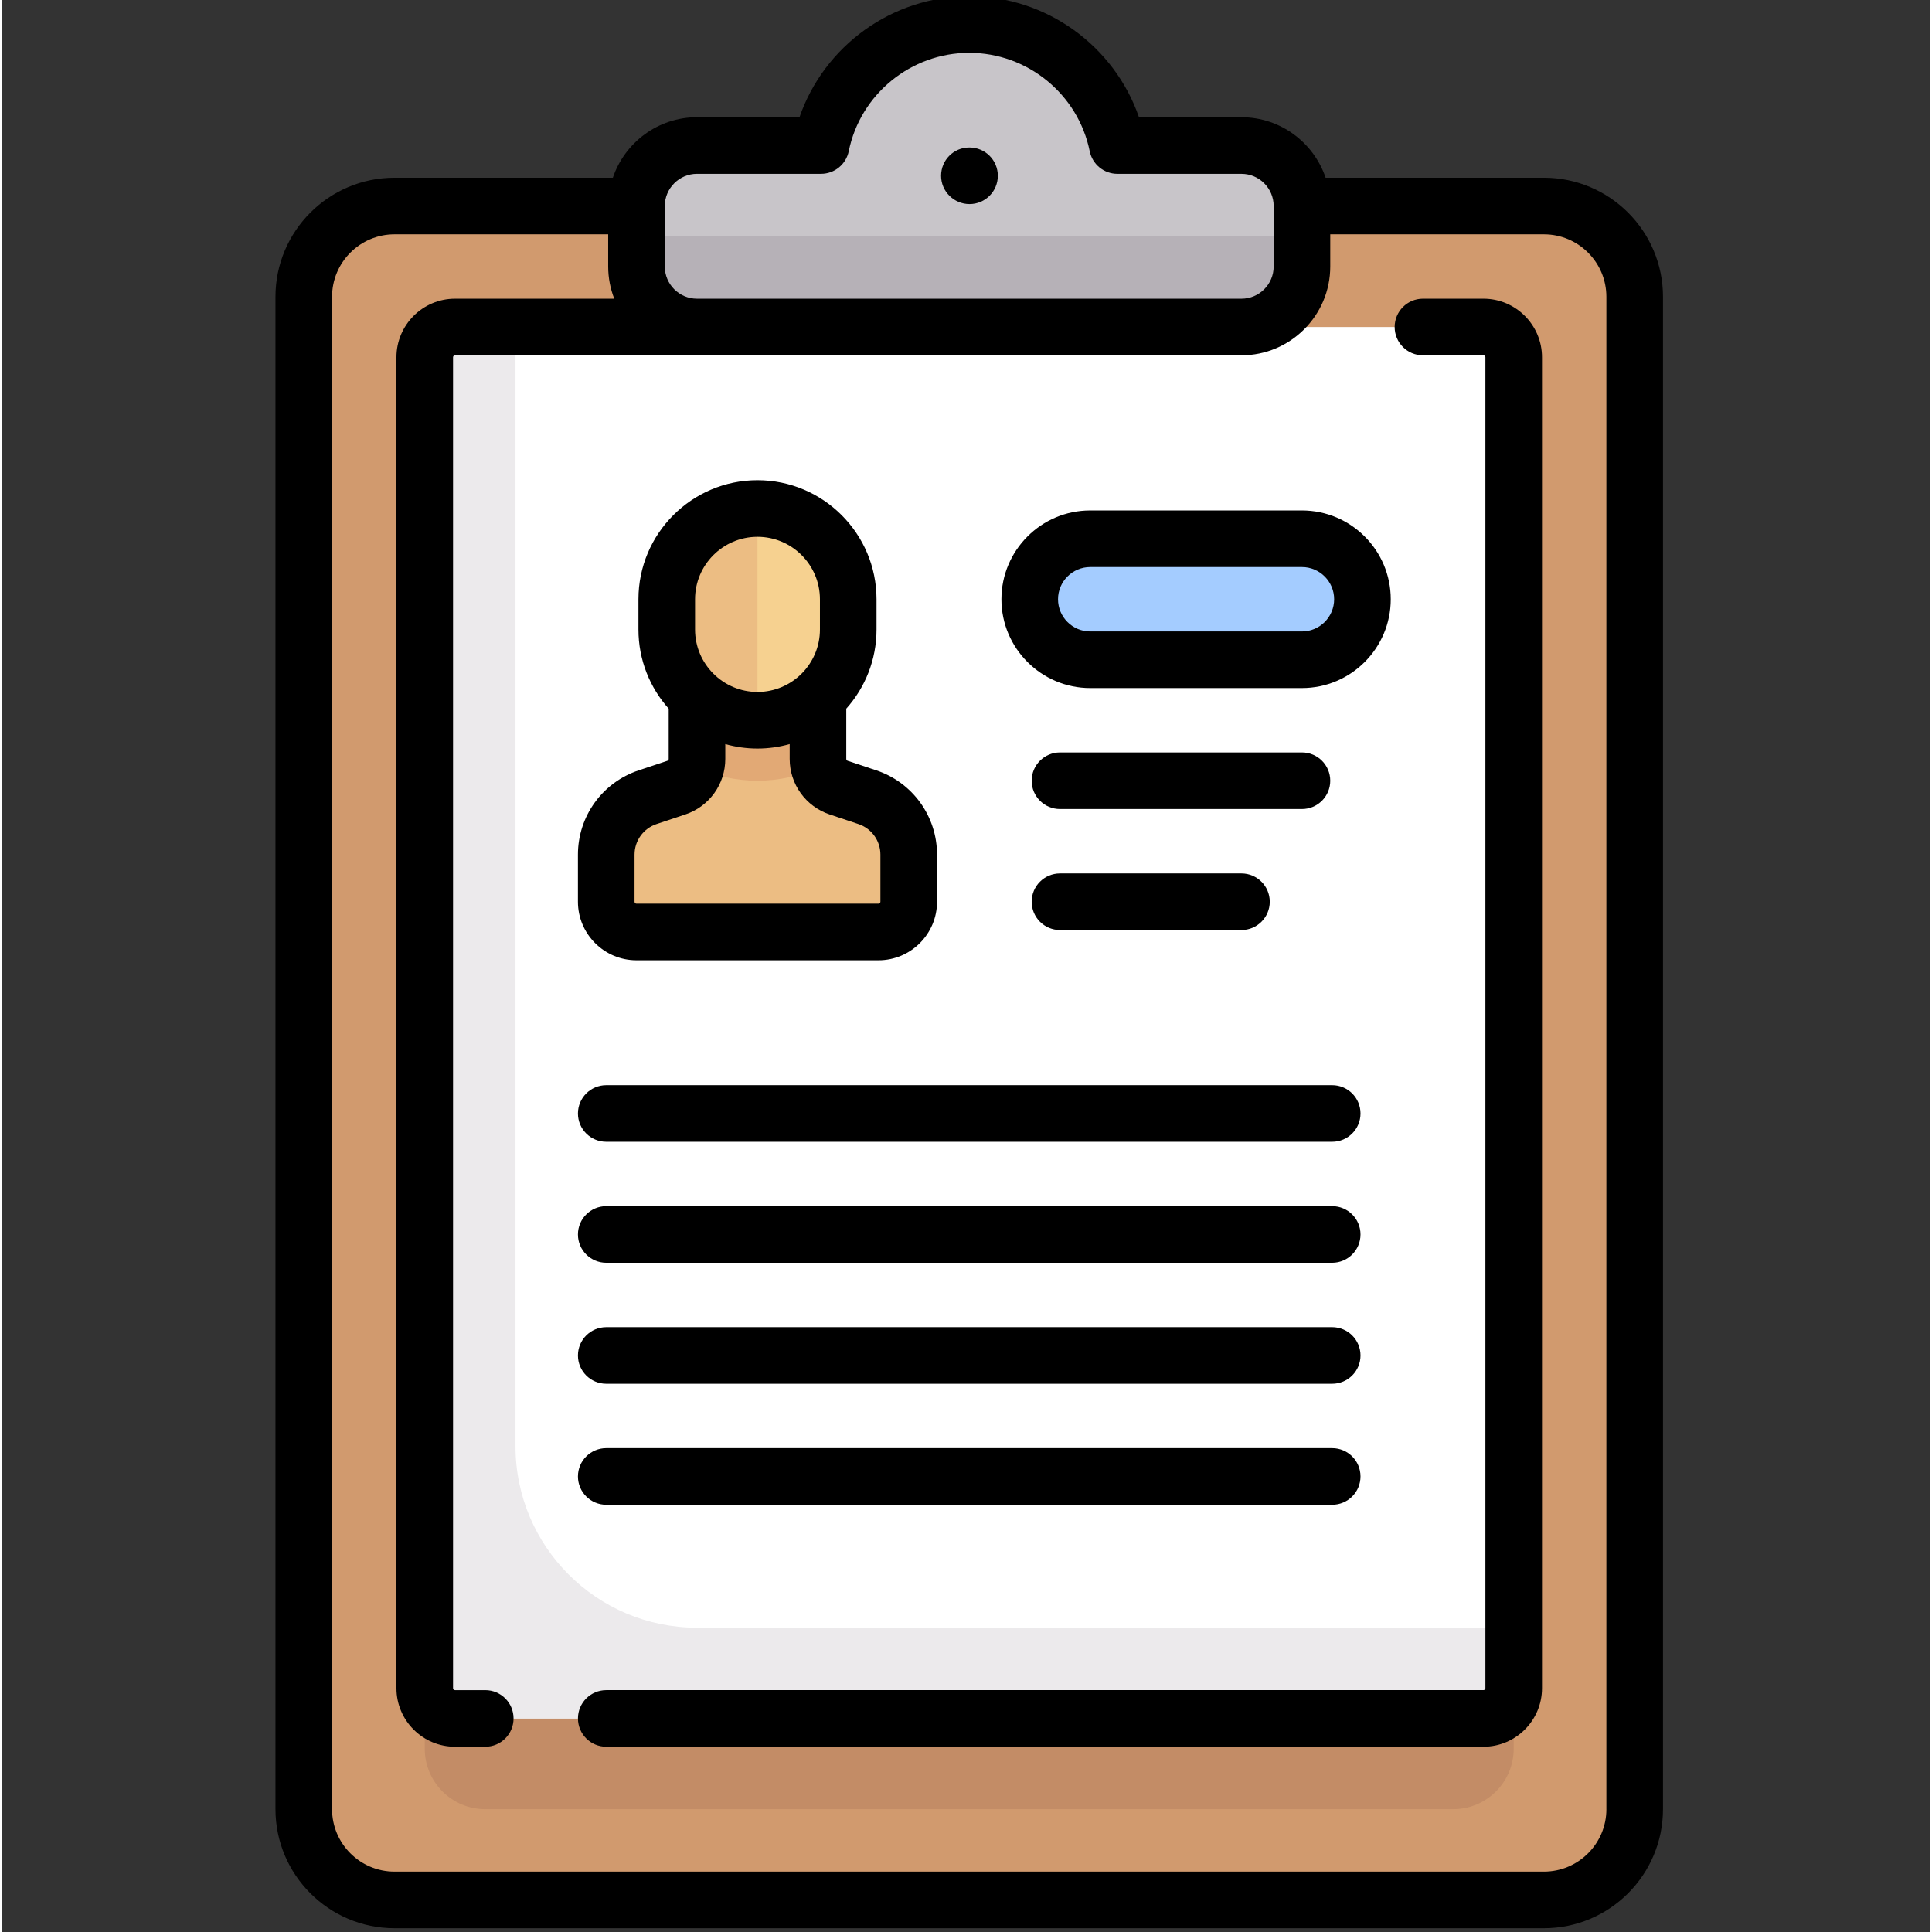 <svg height="511pt" viewBox="-72 1 511 511.999" width="511pt" xmlns="http://www.w3.org/2000/svg"><rect x="-72" y="1" width="511" height="511.999" fill="#333333" stroke="none"/><path d="m336.66 55.598h-304.613c-13.281 0-24.047 10.766-24.047 24.047v400.805c0 13.285 10.766 24.051 24.047 24.051h304.613c13.285 0 24.051-10.77 24.051-24.051v-400.805c0-13.281-10.77-24.047-24.051-24.047zm0 0" fill="#d19a6e"/><path d="m312.613 480.453h-256.516c-8.855 0-16.031-7.18-16.031-16.031v-368.746c0-4.426 3.586-8.016 8.016-8.016h272.547c4.426 0 8.016 3.59 8.016 8.016v368.742c0 8.855-7.18 16.035-16.031 16.035zm0 0" fill="#c38c66"/><path d="m320.629 456.402h-272.547c-4.43 0-8.016-3.59-8.016-8.016v-352.711c0-4.426 3.586-8.016 8.016-8.016h272.547c4.426 0 8.016 3.59 8.016 8.016v352.711c0 4.426-3.59 8.016-8.016 8.016zm0 0" fill="#fff"/><path d="m256.5 39.566h-32.871c-3.715-18.297-19.883-32.066-39.273-32.066s-35.559 13.77-39.273 32.066h-32.871c-8.855 0-16.035 7.176-16.035 16.031v16.031c0 8.855 7.18 16.031 16.035 16.031h144.289c8.852 0 16.031-7.176 16.031-16.031v-16.031c0-8.855-7.18-16.031-16.031-16.031zm0 0" fill="#c8c5c9"/><path d="m157.359 212.266-7.605-2.535c-3.273-1.09-5.48-4.156-5.48-7.605v-26.285h-32.066v26.285c0 3.449-2.207 6.516-5.48 7.605l-7.605 2.535c-6.547 2.18-10.961 8.309-10.961 15.211v12.492c0 4.426 3.59 8.016 8.016 8.016h64.129c4.43 0 8.016-3.59 8.016-8.016v-12.492c.004-6.902-4.414-13.031-10.961-15.211zm0 0" fill="#ecbd83"/><path d="m272.531 175.84h-56.113c-8.852 0-16.031-7.18-16.031-16.031 0-8.855 7.18-16.035 16.031-16.035h56.113c8.855 0 16.031 7.18 16.031 16.035.004 8.852-7.176 16.031-16.031 16.031zm0 0" fill="#a4ccff"/><path d="m112.211 432.355c-26.562 0-48.098-21.535-48.098-48.098v-296.598h-16.031c-4.43 0-8.016 3.59-8.016 8.016v352.711c0 4.426 3.586 8.016 8.016 8.016h272.547c4.426 0 8.016-3.59 8.016-8.016v-16.031zm0 0" fill="#eceaec"/><path d="m256.5 87.66h-144.289c-8.855 0-16.035-7.176-16.035-16.031v-8.016h176.355v8.016c0 8.855-7.176 16.031-16.031 16.031zm0 0" fill="#b6b1b7"/><path d="m128.242 207.902c5.848 0 11.367-1.324 16.379-3.586-.199-.703-.348-1.434-.348-2.191v-26.285h-32.066v26.285c0 .762-.145 1.488-.348 2.191 5.016 2.262 10.535 3.586 16.383 3.586zm0 0" fill="#e2a975"/><path d="m128.242 191.871c-13.281 0-24.047-10.766-24.047-24.047v-8.016c0-13.285 10.766-24.051 24.047-24.051s24.047 10.77 24.047 24.051v8.016c0 13.281-10.766 24.047-24.047 24.047zm0 0" fill="#f6d190"/><path d="m104.195 159.805v8.016c0 13.285 10.766 24.051 24.047 24.051v-56.113c-13.281 0-24.047 10.766-24.047 24.047zm0 0" fill="#ecbd83"/><path d="m336.66 48.098h-57.859c-3.141-9.309-11.949-16.031-22.301-16.031h-27.16c-6.523-18.902-24.551-32.066-44.984-32.066-20.438 0-38.461 13.164-44.984 32.062h-27.16c-10.355 0-19.16 6.727-22.301 16.035h-57.863c-17.395 0-31.547 14.148-31.547 31.547v400.805c0 17.398 14.152 31.551 31.547 31.551h304.613c17.395 0 31.547-14.152 31.547-31.551v-400.805c.004-17.395-14.148-31.547-31.547-31.547zm-224.449-1.035h32.871c3.566 0 6.641-2.512 7.348-6.008 3.066-15.098 16.492-26.055 31.926-26.055 15.43 0 28.855 10.957 31.922 26.059.711 3.496 3.781 6.008 7.352 6.008h32.871c4.703 0 8.531 3.828 8.531 8.531v16.031c0 4.707-3.828 8.531-8.531 8.531h-144.289c-4.707 0-8.535-3.828-8.535-8.531v-16.023c0-.004 0-.004 0-.008s0-.004 0-.008c.004-4.699 3.832-8.527 8.535-8.527zm241 433.391c0 9.125-7.426 16.547-16.551 16.547h-304.613c-9.125 0-16.547-7.422-16.547-16.547v-400.809c0-9.125 7.422-16.547 16.547-16.547h56.629v8.531c0 3.008.574 5.887 1.609 8.531h-42.207c-8.555 0-15.516 6.961-15.516 15.516v352.711c0 8.555 6.961 15.516 15.516 15.516h8.02c4.145 0 7.5-3.355 7.5-7.5 0-4.141-3.355-7.5-7.5-7.5h-8.02c-.285 0-.516-.23-.516-.516v-352.711c0-.285.23-.516.516-.516h208.422c12.973 0 23.531-10.555 23.531-23.531v-8.531h56.629c9.125 0 16.547 7.422 16.547 16.547v400.809zm0 0"/><path d="m184.434 55.082c4.145 0 7.5-3.359 7.5-7.5 0-4.145-3.355-7.5-7.5-7.5h-.078c-4.145 0-7.461 3.355-7.461 7.5 0 4.141 3.398 7.5 7.539 7.5zm0 0"/><path d="m320.629 80.16h-16.031c-4.145 0-7.5 3.359-7.5 7.5 0 4.145 3.355 7.5 7.5 7.5h16.031c.285 0 .516.23.516.516v352.711c0 .285-.23.516-.516.516h-232.465c-4.141 0-7.5 3.359-7.5 7.5 0 4.145 3.359 7.5 7.5 7.5h232.465c8.555 0 15.516-6.961 15.516-15.516v-352.711c0-8.555-6.961-15.516-15.516-15.516zm0 0"/><path d="m96.176 255.484h64.129c8.559 0 15.52-6.961 15.52-15.516v-12.492c0-10.148-6.469-19.117-16.094-22.328l-7.602-2.531c-.211-.07-.355-.27-.355-.492v-13.32c4.98-5.578 8.016-12.93 8.016-20.98v-8.016c0-17.398-14.152-31.551-31.547-31.551-17.398 0-31.547 14.152-31.547 31.551v8.016c0 8.051 3.031 15.402 8.016 20.98v13.32c0 .223-.145.422-.355.492l-7.602 2.535c-9.625 3.207-16.094 12.18-16.094 22.324v12.492c0 8.555 6.961 15.516 15.516 15.516zm15.52-95.676c0-9.125 7.422-16.551 16.547-16.551s16.547 7.426 16.547 16.551v8.016c0 9.125-7.422 16.547-16.547 16.547s-16.547-7.422-16.547-16.547zm-16.035 67.668c0-3.68 2.348-6.934 5.836-8.094l7.605-2.535c6.344-2.117 10.609-8.031 10.609-14.723v-3.934c2.715.762 5.574 1.18 8.531 1.18 2.957 0 5.816-.418 8.531-1.18v3.934c0 6.688 4.262 12.605 10.609 14.723l7.605 2.535c3.488 1.16 5.832 4.414 5.832 8.094v12.492c0 .285-.23.516-.516.516h-64.129c-.285 0-.516-.23-.516-.516zm0 0"/><path d="m216.418 183.34h56.113c12.977 0 23.531-10.559 23.531-23.531 0-12.977-10.555-23.535-23.531-23.535h-56.113c-12.977 0-23.531 10.559-23.531 23.535 0 12.973 10.559 23.531 23.531 23.531zm0-32.066h56.113c4.707 0 8.531 3.828 8.531 8.531 0 4.707-3.828 8.535-8.531 8.535h-56.113c-4.703 0-8.531-3.828-8.531-8.535 0-4.703 3.828-8.531 8.531-8.531zm0 0"/><path d="m280.031 207.902c0-4.141-3.359-7.5-7.5-7.5h-64.129c-4.141 0-7.5 3.359-7.5 7.5 0 4.145 3.359 7.5 7.5 7.5h64.129c4.141 0 7.5-3.355 7.5-7.5zm0 0"/><path d="m208.402 232.469c-4.141 0-7.5 3.355-7.5 7.5 0 4.141 3.359 7.5 7.5 7.5h48.098c4.141 0 7.5-3.359 7.5-7.5 0-4.145-3.359-7.5-7.5-7.5zm0 0"/><path d="m88.16 303.582h192.387c4.145 0 7.5-3.359 7.5-7.5 0-4.145-3.355-7.5-7.5-7.5h-192.387c-4.141 0-7.5 3.355-7.5 7.5 0 4.141 3.359 7.5 7.5 7.5zm0 0"/><path d="m88.16 335.645h192.387c4.145 0 7.5-3.359 7.5-7.5s-3.355-7.5-7.5-7.5h-192.387c-4.141 0-7.5 3.359-7.5 7.5s3.359 7.5 7.5 7.5zm0 0"/><path d="m88.16 367.711h192.387c4.145 0 7.5-3.359 7.5-7.5 0-4.145-3.355-7.5-7.5-7.5h-192.387c-4.141 0-7.5 3.355-7.5 7.5 0 4.141 3.359 7.5 7.5 7.5zm0 0"/><path d="m88.16 399.773h192.387c4.145 0 7.5-3.359 7.5-7.5 0-4.141-3.355-7.5-7.5-7.5h-192.387c-4.141 0-7.5 3.359-7.5 7.5 0 4.141 3.359 7.5 7.5 7.5zm0 0"/></svg>